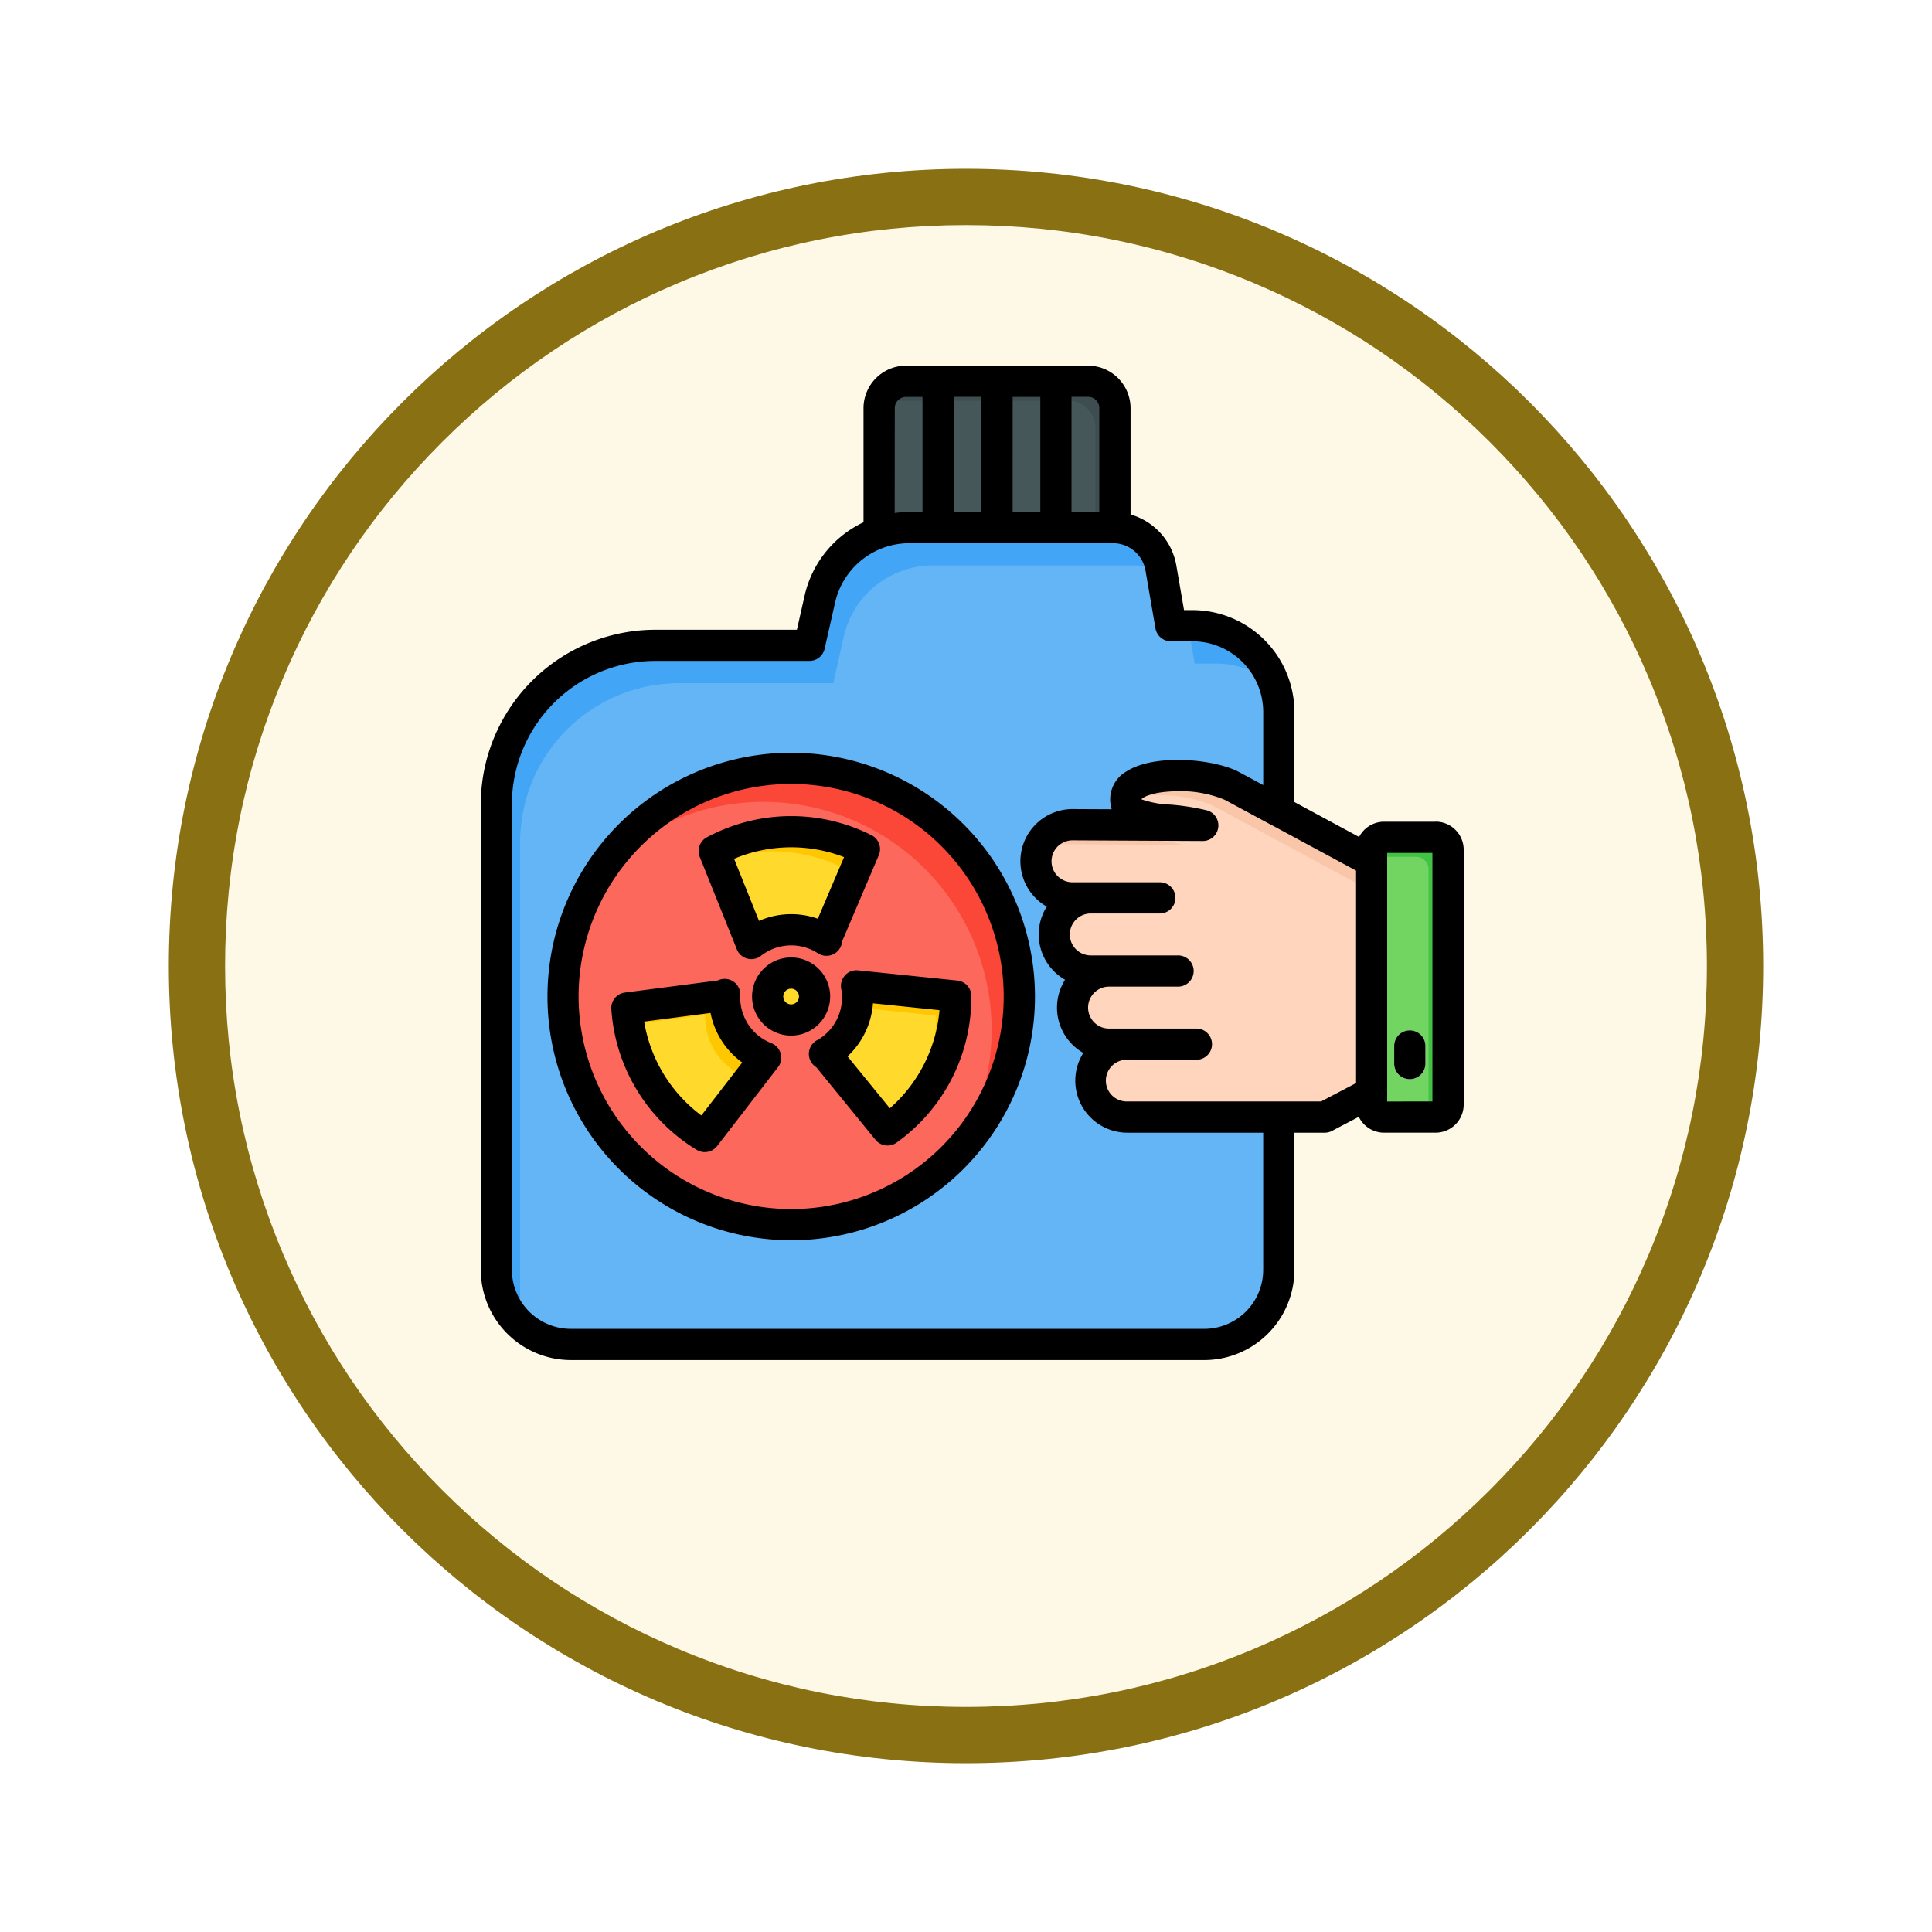 <svg xmlns="http://www.w3.org/2000/svg" xmlns:xlink="http://www.w3.org/1999/xlink" width="103" height="103" viewBox="0 0 103 103">
  <defs>
    <filter id="Trazado_904820" x="0" y="0" width="103" height="103" filterUnits="userSpaceOnUse">
      <feOffset dy="3" input="SourceAlpha"/>
      <feGaussianBlur stdDeviation="3" result="blur"/>
      <feFlood flood-opacity="0.161"/>
      <feComposite operator="in" in2="blur"/>
      <feComposite in="SourceGraphic"/>
    </filter>
  </defs>
  <g id="Grupo_1210206" data-name="Grupo 1210206" transform="translate(-1133 -844.783)">
    <g id="Grupo_1210089" data-name="Grupo 1210089" transform="translate(3 -1506.217)">
      <g id="Grupo_1209252" data-name="Grupo 1209252" transform="translate(930 1589)">
        <g id="Grupo_1202705" data-name="Grupo 1202705" transform="translate(209 768)">
          <g id="Grupo_1173585" data-name="Grupo 1173585" transform="translate(0 0)">
            <g id="Grupo_1173428" data-name="Grupo 1173428">
              <g id="Grupo_1171958" data-name="Grupo 1171958">
                <g id="Grupo_1167341" data-name="Grupo 1167341">
                  <g id="Grupo_1166792" data-name="Grupo 1166792">
                    <g transform="matrix(1, 0, 0, 1, -9, -6)" filter="url(#Trazado_904820)">
                      <g id="Trazado_904820-2" data-name="Trazado 904820" transform="translate(9 6)" fill="#fef9e7">
                        <path d="M 42.5 83.5 C 36.964 83.5 31.595 82.416 26.541 80.279 C 21.659 78.214 17.274 75.257 13.509 71.491 C 9.743 67.726 6.786 63.341 4.721 58.459 C 2.584 53.405 1.5 48.036 1.5 42.5 C 1.5 36.964 2.584 31.595 4.721 26.541 C 6.786 21.659 9.743 17.274 13.509 13.509 C 17.274 9.743 21.659 6.786 26.541 4.721 C 31.595 2.584 36.964 1.5 42.5 1.5 C 48.036 1.5 53.405 2.584 58.459 4.721 C 63.341 6.786 67.726 9.743 71.491 13.509 C 75.257 17.274 78.214 21.659 80.279 26.541 C 82.416 31.595 83.5 36.964 83.5 42.5 C 83.5 48.036 82.416 53.405 80.279 58.459 C 78.214 63.341 75.257 67.726 71.491 71.491 C 67.726 75.257 63.341 78.214 58.459 80.279 C 53.405 82.416 48.036 83.5 42.5 83.5 Z" stroke="none"/>
                        <path d="M 42.5 3 C 37.166 3 31.994 4.044 27.126 6.103 C 22.422 8.092 18.198 10.941 14.569 14.569 C 10.941 18.198 8.092 22.422 6.103 27.126 C 4.044 31.994 3 37.166 3 42.5 C 3 47.834 4.044 53.006 6.103 57.874 C 8.092 62.578 10.941 66.802 14.569 70.431 C 18.198 74.059 22.422 76.908 27.126 78.897 C 31.994 80.956 37.166 82 42.5 82 C 47.834 82 53.006 80.956 57.874 78.897 C 62.578 76.908 66.802 74.059 70.431 70.431 C 74.059 66.802 76.908 62.578 78.897 57.874 C 80.956 53.006 82 47.834 82 42.5 C 82 37.166 80.956 31.994 78.897 27.126 C 76.908 22.422 74.059 18.198 70.431 14.569 C 66.802 10.941 62.578 8.092 57.874 6.103 C 53.006 4.044 47.834 3 42.5 3 M 42.5 0 C 65.972 0 85 19.028 85 42.5 C 85 65.972 65.972 85 42.5 85 C 19.028 85 -7.62939453125e-06 65.972 -7.62939453125e-06 42.5 C -7.62939453125e-06 19.028 19.028 0 42.5 0 Z" stroke="none" fill="#887013"/>
                      </g>
                    </g>
                  </g>
                </g>
              </g>
            </g>
          </g>
        </g>
      </g>
    </g>
    <g id="hazardous_17609056" transform="translate(1160.313 863.278)">
      <g id="Grupo_1210205" data-name="Grupo 1210205" transform="translate(-2.34 1.83)">
        <g id="Grupo_1210202" data-name="Grupo 1210202" transform="translate(0)">
          <g id="Grupo_1210201" data-name="Grupo 1210201" transform="translate(1.485)">
            <path id="Trazado_1049717" data-name="Trazado 1049717" d="M209.749,9h9.7a1.439,1.439,0,0,1,1.435,1.435v7a.415.415,0,0,1-.414.414h-11.74a.415.415,0,0,1-.414-.414v-7A1.44,1.44,0,0,1,209.749,9Z" transform="translate(-187.902 -9)" fill="#465759" fill-rule="evenodd"/>
            <path id="Trazado_1049718" data-name="Trazado 1049718" d="M210.129,9h9.7a1.439,1.439,0,0,1,1.435,1.435v7a.415.415,0,0,1-.414.414h-.626V11.475a1.439,1.439,0,0,0-1.435-1.435h-9.7a1.424,1.424,0,0,0-.352.044A1.441,1.441,0,0,1,210.129,9Z" transform="translate(-188.282 -9)" fill="#3e4d4f" fill-rule="evenodd"/>
            <path id="Trazado_1049719" data-name="Trazado 1049719" d="M20.422,90.34h8.221l.554-2.446a4.872,4.872,0,0,1,4.795-3.83H44.806a2.6,2.6,0,0,1,2.577,2.17l.528,3.06h1.153a4.611,4.611,0,0,1,4.6,4.6v29.741a3.983,3.983,0,0,1-3.975,3.975H15.924a3.983,3.983,0,0,1-3.975-3.975V98.813a8.489,8.489,0,0,1,8.473-8.473Z" transform="translate(-11.949 -76.261)" fill="#64b5f6" fill-rule="evenodd"/>
            <path id="Trazado_1049720" data-name="Trazado 1049720" d="M20.422,90.34h8.221l.554-2.446a4.872,4.872,0,0,1,4.795-3.83H44.806a2.6,2.6,0,0,1,2.577,2.17l.037.213a2.62,2.62,0,0,0-1.343-.366H35.262a4.872,4.872,0,0,0-4.795,3.83l-.554,2.446H21.692a8.489,8.489,0,0,0-8.473,8.473v24.825a3.961,3.961,0,0,0,.129,1.006,3.969,3.969,0,0,1-1.4-3.024V98.813a8.489,8.489,0,0,1,8.473-8.473Zm28.411-1.046h.231a4.615,4.615,0,0,1,4.4,3.25,4.584,4.584,0,0,0-3.129-1.232H49.181Z" transform="translate(-11.949 -76.261)" fill="#42a5f5" fill-rule="evenodd"/>
          </g>
          <circle id="Elipse_11556" data-name="Elipse 11556" cx="12.163" cy="12.163" r="12.163" transform="translate(0 32.8) rotate(-45)" fill="#fc685b"/>
          <path id="Trazado_1049721" data-name="Trazado 1049721" d="M76.366,207.542a12.163,12.163,0,0,1,8.6,20.766A12.164,12.164,0,0,0,66.3,212.881a12.151,12.151,0,0,1,10.07-5.339Z" transform="translate(-59.161 -186.903)" fill="#fb4737" fill-rule="evenodd"/>
          <circle id="Elipse_11557" data-name="Elipse 11557" cx="1.25" cy="1.25" r="1.25" transform="translate(15.696 33.743) rotate(-76.7)" fill="#da8c36"/>
          <path id="Trazado_1049722" data-name="Trazado 1049722" d="M96.476,248.821a8.693,8.693,0,0,1-3.636,7.137l-3.321-4.073c.147-.059-.134.077,0,0a3.449,3.449,0,0,0,1.672-3.607l5.284.543ZM83.6,241.089a8.693,8.693,0,0,1,8.009-.1l-2.059,4.835c-.121-.1.13.083,0,0a3.449,3.449,0,0,0-3.971.2l-1.979-4.93Zm-.5,15.219a8.693,8.693,0,0,1-4.152-6.85l5.212-.678c-.027.156.005-.154,0,0a3.449,3.449,0,0,0,2.185,3.321Z" transform="translate(-70.501 -216.04)" fill="#ffda2d" fill-rule="evenodd"/>
          <path id="Trazado_1049723" data-name="Trazado 1049723" d="M96.475,248.821a8.7,8.7,0,0,1-3.087,6.711,8.7,8.7,0,0,0,2.048-5.672l-4.229-.435a3.421,3.421,0,0,0-.015-1.148Zm-6.911,3.12-.046-.056c.147-.059-.134.077,0,0,.048-.028.1-.057.142-.086q-.046.072-.1.143ZM83.6,241.089a8.693,8.693,0,0,1,8.009-.1l-2.059,4.835c-.121-.1.13.083,0,0a3.413,3.413,0,0,0-.487-.257l1.507-3.539a8.694,8.694,0,0,0-6.771-.44l-.2-.5Zm-.5,15.219-.16-.1,2.366-3.066a3.449,3.449,0,0,1-2.185-3.321c.005-.154-.027.156,0,0l-4.068.529a8.616,8.616,0,0,1-.1-.891l5.212-.678c-.027.156.005-.154,0,0a3.449,3.449,0,0,0,2.185,3.321L83.1,256.308Z" transform="translate(-70.5 -216.04)" fill="#ffc700" fill-rule="evenodd"/>
          <circle id="Elipse_11558" data-name="Elipse 11558" cx="1.25" cy="1.25" r="1.25" transform="translate(15.696 33.743) rotate(-76.7)" fill="#ffda2d"/>
          <path id="Trazado_1049724" data-name="Trazado 1049724" d="M157.29,312.525a1.25,1.25,0,0,1,.067,2.5,1.25,1.25,0,0,0-.682-2.3l-.067,0a1.244,1.244,0,0,1,.682-.2Z" transform="translate(-140.086 -280.973)" fill="#ffc700" fill-rule="evenodd"/>
        </g>
        <g id="Grupo_1210204" data-name="Grupo 1210204" transform="translate(30.262 21.029)">
          <path id="Trazado_1049725" data-name="Trazado 1049725" d="M307.747,216.46l.146,11.086-3.73,1.958H293.64a1.944,1.944,0,0,1,0-3.887h-.974a1.95,1.95,0,0,1,0-3.9h-.974a1.95,1.95,0,0,1,0-3.9h-.974a1.95,1.95,0,0,1,0-3.9l6.939.035c-1.777-.48-3.987-.093-4.1-1.309-.152-1.679,4.184-1.587,5.653-.794l8.534,4.608Z" transform="translate(-288.773 -211.302)" fill="#ffd6bd" fill-rule="evenodd"/>
          <path id="Trazado_1049726" data-name="Trazado 1049726" d="M309.071,216.462l.146,11.086-1.046.549-.14-10.6-8.534-4.608a7.437,7.437,0,0,0-4.618-.323c-.013-1.6,4.211-1.5,5.657-.716l8.534,4.608Zm-15.9,10.348q.033-.078.072-.152h.679A1.926,1.926,0,0,0,293.173,226.81Zm-.973-3.9c.022-.052.046-.1.073-.152h.678a1.921,1.921,0,0,0-.75.152Zm-.975-3.9c.022-.052.046-.1.073-.152h.678a1.92,1.92,0,0,0-.75.152Zm-.974-3.9a1.921,1.921,0,0,1,.75-.152l6.939.035c-1.646-.445-3.663-.146-4.039-1.065l-1.861-.009a1.951,1.951,0,0,0-1.79,1.191Z" transform="translate(-290.097 -211.304)" fill="#f9c6aa" fill-rule="evenodd"/>
          <path id="Trazado_1049727" data-name="Trazado 1049727" d="M461.512,242.9h2.747a.665.665,0,0,1,.664.664v13.588a.665.665,0,0,1-.664.664h-2.747a.665.665,0,0,1-.664-.664V243.568a.665.665,0,0,1,.664-.664Z" transform="translate(-442.96 -239.619)" fill="#72d561"/>
          <g id="Grupo_1210203" data-name="Grupo 1210203" transform="translate(17.887 3.285)">
            <path id="Trazado_1049728" data-name="Trazado 1049728" d="M464.258,257.821h-.375V244.609a.666.666,0,0,0-.664-.664h-2.371v-.375a.666.666,0,0,1,.664-.664h2.746a.666.666,0,0,1,.664.664v13.588a.666.666,0,0,1-.664.664Z" transform="translate(-460.847 -242.905)" fill="#42c345" fill-rule="evenodd"/>
            <path id="Trazado_1049729" data-name="Trazado 1049729" d="M472.449,342.519a.832.832,0,0,1,1.663,0v1a.832.832,0,0,1-1.663,0Z" transform="translate(-471.243 -331.419)" fill="#eff4f7" fill-rule="evenodd"/>
          </g>
        </g>
      </g>
      <path id="Trazado_1049730" data-name="Trazado 1049730" d="M20.5,35.051a.419.419,0,1,1,.419-.419A.419.419,0,0,1,20.5,35.051Zm2.082-.419A2.082,2.082,0,1,0,20.5,36.714a2.084,2.084,0,0,0,2.082-2.082Zm-6.867,6.341a7.85,7.85,0,0,1-3.051-5.005l3.539-.461a4.284,4.284,0,0,0,1.69,2.643l-2.179,2.823Zm3.73-3.855A.832.832,0,0,1,19.8,38.4l-3.245,4.206a.834.834,0,0,1-1.09.2,9.509,9.509,0,0,1-4.55-7.507.831.831,0,0,1,.723-.878l4.948-.644a.854.854,0,0,1,.427-.084.833.833,0,0,1,.775.9s0,.006,0,.01a2.613,2.613,0,0,0,1.657,2.515Zm8.965-1.759a7.85,7.85,0,0,1-2.648,5.23l-2.255-2.766a4.284,4.284,0,0,0,1.356-2.829l3.547.365ZM23.376,33.5a.827.827,0,0,1,.7-.263l5.284.543a.833.833,0,0,1,.747.82,9.51,9.51,0,0,1-3.984,7.821.83.83,0,0,1-1.127-.152l-3.153-3.867a.844.844,0,0,1-.3-.319.832.832,0,0,1,.352-1.13l.009,0a2.613,2.613,0,0,0,1.265-2.734.83.83,0,0,1,.207-.714Zm-.053-6.3-1.4,3.284a4.285,4.285,0,0,0-3.135.116l-1.328-3.309a7.85,7.85,0,0,1,5.861-.091Zm-5.716,4.917-1.979-4.929a.832.832,0,0,1,.378-1.043,9.509,9.509,0,0,1,8.777-.114.832.832,0,0,1,.391,1.068l-1.955,4.591a.837.837,0,0,1-1.309.625L21.9,32.31a2.612,2.612,0,0,0-3.008.153.832.832,0,0,1-.514.177.848.848,0,0,1-.215-.028.83.83,0,0,1-.557-.494ZM20.5,45.963A11.332,11.332,0,1,0,9.169,34.632,11.344,11.344,0,0,0,20.5,45.963Zm0-24.327a12.995,12.995,0,1,0,13,13,13.01,13.01,0,0,0-13-13Zm32.151,16.6v-.995a.832.832,0,0,1,1.663,0v.995a.832.832,0,0,1-1.663,0Zm2.038,1.99V26.976H52.277V40.228Zm-5.946,0H38.425a1.112,1.112,0,1,1,0-2.223h3.653a.832.832,0,1,0,0-1.663H37.45a1.118,1.118,0,0,1,0-2.236H41.1a.832.832,0,1,0,0-1.663H36.476a1.118,1.118,0,0,1,0-2.236h3.652a.832.832,0,1,0,0-1.663H35.5a1.118,1.118,0,0,1,0-2.236l6.94.035a.831.831,0,0,0,.221-1.634,12.157,12.157,0,0,0-1.969-.308,5.094,5.094,0,0,1-1.517-.281c.061-.089.528-.4,1.809-.428a6.178,6.178,0,0,1,2.621.449l2.5,1.348.007,0,4.507,2.433V39.247l-1.87.981Zm-3.075,8.978V41.892H38.425a2.774,2.774,0,0,1-2.348-4.253,2.782,2.782,0,0,1-.973-3.9,2.782,2.782,0,0,1-.975-3.9,2.782,2.782,0,0,1,1.373-5.2l2.087.01a1.86,1.86,0,0,1-.072-.377,1.714,1.714,0,0,1,.834-1.625c1.491-.983,4.723-.688,6.043.025l1.275.688v-3.9A3.776,3.776,0,0,0,41.9,15.694H40.743a.832.832,0,0,1-.819-.69l-.528-3.06a1.758,1.758,0,0,0-1.757-1.48H26.824a4.063,4.063,0,0,0-3.984,3.182l-.554,2.446a.831.831,0,0,1-.811.648H13.254a7.65,7.65,0,0,0-7.641,7.642V49.207A3.147,3.147,0,0,0,8.756,52.35H42.524a3.147,3.147,0,0,0,3.143-3.143ZM26.026,3.265a.6.6,0,0,1,.6-.6h.878V8.8h-.683a5.876,5.876,0,0,0-.8.055Zm6.284-.6h1.475V8.8H32.309ZM29.171,8.8V2.661h1.475V8.8ZM36.93,3.265V8.8H35.448V2.661h.878A.6.6,0,0,1,36.93,3.265ZM54.856,25.313H52.109a1.5,1.5,0,0,0-1.329.813l-3.449-1.862v-4.8A5.44,5.44,0,0,0,41.9,14.031h-.453l-.409-2.37a3.438,3.438,0,0,0-2.442-2.727V3.265A2.27,2.27,0,0,0,36.326,1h-9.7a2.27,2.27,0,0,0-2.267,2.267V9.348a5.72,5.72,0,0,0-3.144,3.93l-.407,1.8H13.255a9.315,9.315,0,0,0-9.3,9.3V49.207a4.813,4.813,0,0,0,4.807,4.807H42.524a4.813,4.813,0,0,0,4.807-4.807V41.892h1.617a.834.834,0,0,0,.386-.095l1.43-.751a1.5,1.5,0,0,0,1.345.845h2.747a1.5,1.5,0,0,0,1.5-1.5V26.809a1.5,1.5,0,0,0-1.5-1.5Z" transform="translate(-5.636)" fill-rule="evenodd"/>
    </g>
  </g>
</svg>
